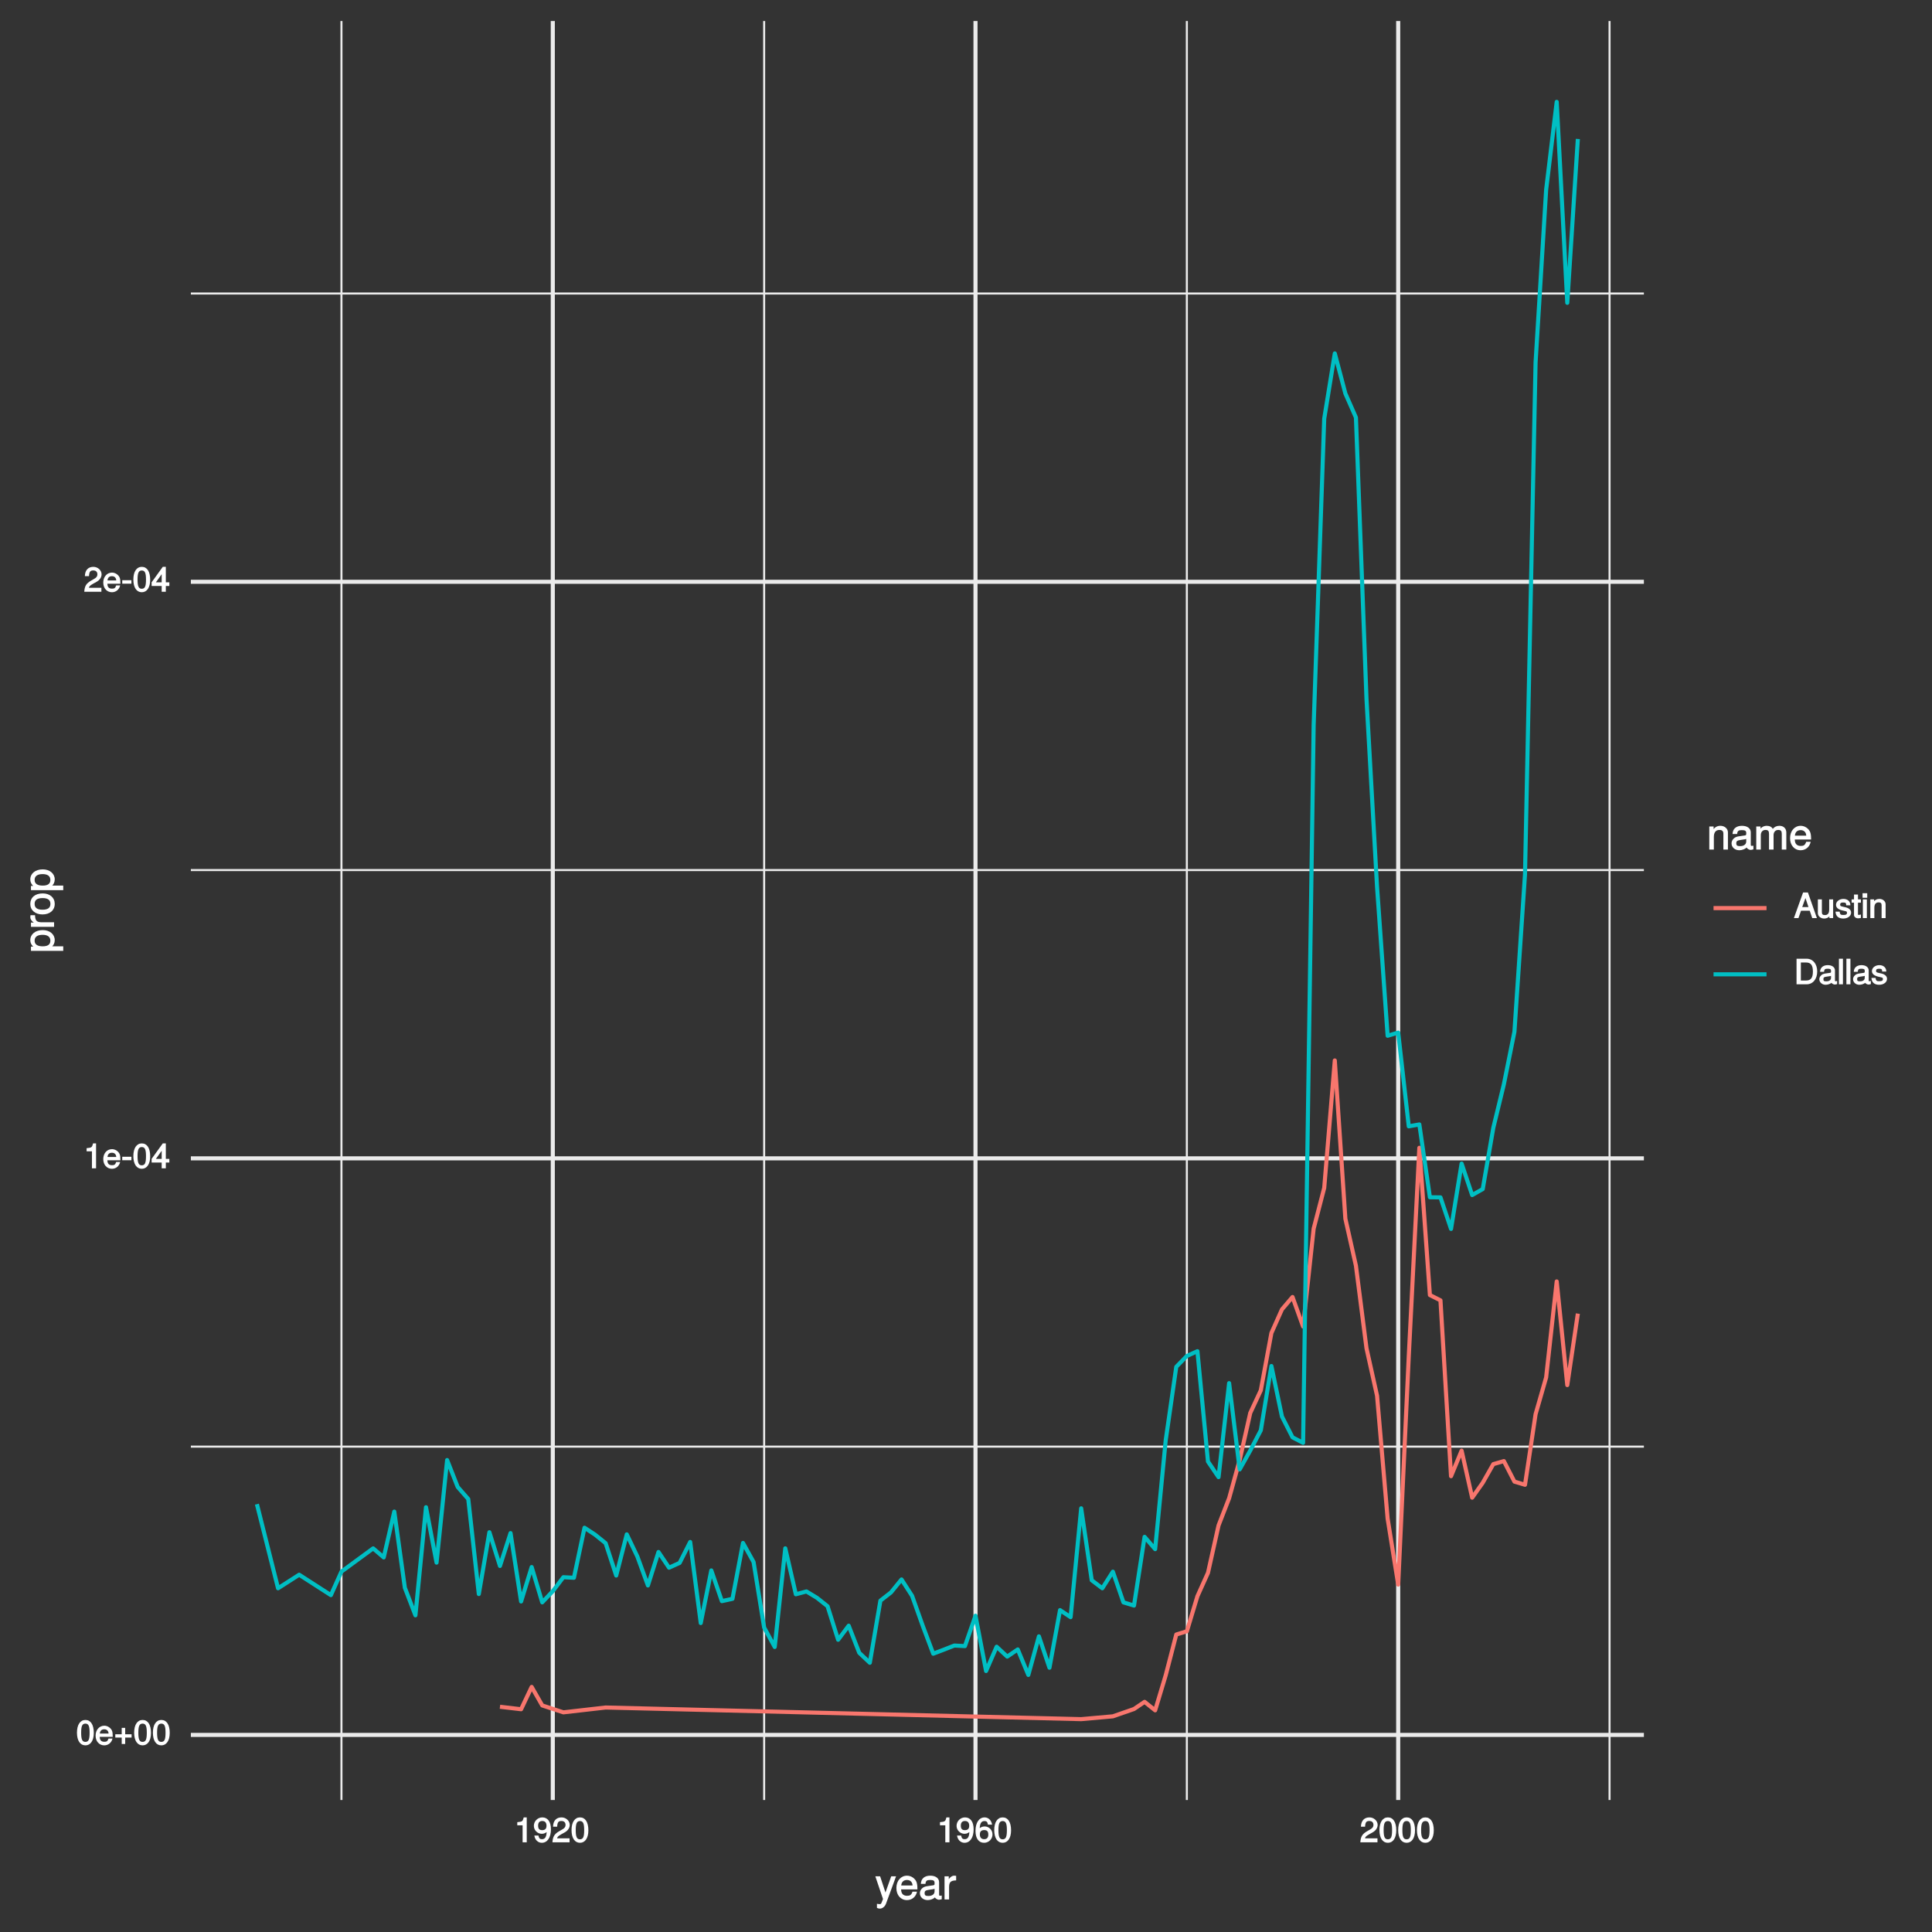 <?xml version="1.0" encoding="UTF-8"?>
<svg xmlns="http://www.w3.org/2000/svg" xmlns:xlink="http://www.w3.org/1999/xlink" width="504pt" height="504pt" viewBox="0 0 504 504" version="1.1">
<rect x="0" y="0" width="504" height="504" fill="#333333" stroke="none"/>
<defs>
<g>
<symbol overflow="visible" id="glyph0-0">
<path style="stroke:none;" d=""/>
</symbol>
<symbol overflow="visible" id="glyph0-1">
<path style="stroke:none;" d="M 4.609 -3.125 C 4.609 -5.297 3.781 -6.5 2.422 -6.5 C 1.078 -6.5 0.219 -5.281 0.219 -3.188 C 0.219 -1.078 1.078 0.125 2.422 0.125 C 3.734 0.125 4.609 -1.078 4.609 -3.125 Z M 3.516 -3.203 C 3.516 -1.438 3.266 -0.781 2.406 -0.781 C 1.578 -0.781 1.312 -1.469 1.312 -3.172 C 1.312 -4.875 1.578 -5.547 2.422 -5.547 C 3.25 -5.547 3.516 -4.875 3.516 -3.203 Z M 3.516 -3.203 "/>
</symbol>
<symbol overflow="visible" id="glyph0-2">
<path style="stroke:none;" d="M 4.656 -2.219 C 4.656 -2.891 4.609 -3.312 4.484 -3.656 C 4.172 -4.422 3.328 -5 2.469 -5 C 1.172 -5 0.188 -3.922 0.188 -2.406 C 0.188 -0.891 1.156 0.125 2.453 0.125 C 3.5 0.125 4.375 -0.594 4.594 -1.656 L 3.562 -1.656 C 3.312 -0.922 3.062 -0.812 2.469 -0.812 C 1.703 -0.812 1.281 -1.172 1.266 -2.094 L 4.656 -2.094 Z M 3.828 -2.781 C 3.828 -2.781 3.609 -2.938 3.641 -2.953 L 1.297 -2.953 C 1.344 -3.641 1.719 -4.062 2.453 -4.062 C 3.172 -4.062 3.578 -3.594 3.578 -2.875 Z M 3.828 -2.781 "/>
</symbol>
<symbol overflow="visible" id="glyph0-3">
<path style="stroke:none;" d="M 4.688 -2.031 L 4.688 -2.766 L 3.016 -2.766 L 3.016 -4.438 L 2.109 -4.438 L 2.109 -2.766 L 0.438 -2.766 L 0.438 -1.906 L 2.109 -1.906 L 2.109 -0.234 L 3.016 -0.234 L 3.016 -1.906 L 4.688 -1.906 Z M 4.688 -2.031 "/>
</symbol>
<symbol overflow="visible" id="glyph0-4">
<path style="stroke:none;" d="M 3.203 -0.125 L 3.203 -6.5 L 2.422 -6.5 C 2.109 -5.406 2.094 -5.406 0.734 -5.25 L 0.734 -4.438 L 2.125 -4.438 L 2.125 0 L 3.203 0 Z M 3.203 -0.125 "/>
</symbol>
<symbol overflow="visible" id="glyph0-5">
<path style="stroke:none;" d="M 2.641 -2.25 L 2.641 -3.016 L 0.25 -3.016 L 0.25 -2.109 L 2.641 -2.109 Z M 2.641 -2.25 "/>
</symbol>
<symbol overflow="visible" id="glyph0-6">
<path style="stroke:none;" d="M 4.719 -1.625 L 4.719 -2.453 L 3.797 -2.453 L 3.797 -6.5 L 3 -6.5 L 0.094 -2.469 L 0.094 -1.5 L 2.719 -1.5 L 2.719 0 L 3.797 0 L 3.797 -1.5 L 4.719 -1.5 Z M 2.875 -2.453 L 1.203 -2.453 L 2.984 -4.953 L 2.719 -5.047 L 2.719 -2.453 Z M 2.875 -2.453 "/>
</symbol>
<symbol overflow="visible" id="glyph0-7">
<path style="stroke:none;" d="M 4.641 -4.547 C 4.641 -5.594 3.672 -6.5 2.5 -6.5 C 1.219 -6.5 0.328 -5.719 0.281 -4.078 L 1.359 -4.078 C 1.422 -5.25 1.703 -5.562 2.469 -5.562 C 3.172 -5.562 3.547 -5.188 3.547 -4.516 C 3.547 -4.031 3.297 -3.703 2.75 -3.391 L 1.938 -2.922 C 0.641 -2.188 0.219 -1.5 0.125 0 L 4.594 0 L 4.594 -1.031 L 1.344 -1.031 C 1.406 -1.406 1.641 -1.641 2.406 -2.078 L 3.281 -2.562 C 4.156 -3.031 4.641 -3.781 4.641 -4.547 Z M 4.641 -4.547 "/>
</symbol>
<symbol overflow="visible" id="glyph0-8">
<path style="stroke:none;" d="M 4.625 -3.391 C 4.625 -5.344 3.797 -6.5 2.375 -6.5 C 1.188 -6.5 0.172 -5.531 0.172 -4.297 C 0.172 -3.141 1.125 -2.219 2.25 -2.219 C 2.844 -2.219 3.375 -2.469 3.781 -2.953 L 3.516 -3.047 C 3.516 -1.531 3.172 -0.812 2.281 -0.812 C 1.734 -0.812 1.516 -1.031 1.359 -1.766 L 0.297 -1.766 C 0.453 -0.609 1.281 0.125 2.234 0.125 C 3.688 0.125 4.625 -1.234 4.625 -3.391 Z M 3.469 -4.312 C 3.469 -3.547 3.094 -3.172 2.344 -3.172 C 1.594 -3.172 1.281 -3.531 1.281 -4.359 C 1.281 -5.156 1.656 -5.562 2.359 -5.562 C 3.094 -5.562 3.469 -5.125 3.469 -4.312 Z M 3.469 -4.312 "/>
</symbol>
<symbol overflow="visible" id="glyph0-9">
<path style="stroke:none;" d="M 4.656 -2.062 C 4.656 -3.234 3.719 -4.141 2.609 -4.141 C 1.984 -4.141 1.391 -3.875 1.062 -3.406 L 1.312 -3.312 C 1.328 -4.844 1.672 -5.547 2.562 -5.547 C 3.109 -5.547 3.328 -5.344 3.469 -4.609 L 4.547 -4.609 C 4.375 -5.766 3.562 -6.5 2.609 -6.5 C 1.156 -6.5 0.219 -5.141 0.219 -2.969 C 0.219 -1.031 1.047 0.125 2.469 0.125 C 3.656 0.125 4.656 -0.844 4.656 -2.062 Z M 3.562 -2 C 3.562 -1.219 3.188 -0.812 2.484 -0.812 C 1.766 -0.812 1.359 -1.25 1.359 -2.047 C 1.359 -2.828 1.734 -3.188 2.5 -3.188 C 3.25 -3.188 3.562 -2.844 3.562 -2 Z M 3.562 -2 "/>
</symbol>
<symbol overflow="visible" id="glyph0-10">
<path style="stroke:none;" d="M 5.891 -0.125 L 3.594 -6.672 L 2.328 -6.672 L -0.062 0 L 1.125 0 L 1.797 -1.922 L 4.062 -1.922 L 4.719 0 L 5.938 0 Z M 3.938 -2.875 L 2.109 -2.875 L 3.109 -5.672 L 2.797 -5.672 L 3.734 -2.875 Z M 3.938 -2.875 "/>
</symbol>
<symbol overflow="visible" id="glyph0-11">
<path style="stroke:none;" d="M 4.391 -0.125 L 4.391 -4.875 L 3.359 -4.875 L 3.359 -2.203 C 3.359 -1.266 3.016 -0.781 2.25 -0.781 C 1.672 -0.781 1.453 -1 1.453 -1.547 L 1.453 -4.875 L 0.406 -4.875 L 0.406 -1.266 C 0.406 -0.5 1.141 0.125 2.047 0.125 C 2.719 0.125 3.25 -0.141 3.688 -0.75 L 3.422 -0.844 L 3.422 0 L 4.391 0 Z M 4.391 -0.125 "/>
</symbol>
<symbol overflow="visible" id="glyph0-12">
<path style="stroke:none;" d="M 4.188 -1.422 C 4.188 -2.109 3.656 -2.594 2.734 -2.812 L 2.031 -2.969 C 1.438 -3.109 1.328 -3.172 1.328 -3.5 C 1.328 -3.922 1.562 -4.062 2.156 -4.062 C 2.75 -4.062 2.906 -3.938 2.922 -3.328 L 4 -3.328 C 4 -4.359 3.25 -5 2.188 -5 C 1.109 -5 0.25 -4.312 0.25 -3.469 C 0.25 -2.75 0.781 -2.266 1.875 -2 L 2.562 -1.844 C 3.062 -1.719 3.109 -1.703 3.109 -1.359 C 3.109 -0.938 2.844 -0.812 2.203 -0.812 C 1.547 -0.812 1.312 -0.828 1.203 -1.672 L 0.125 -1.672 C 0.172 -0.469 0.938 0.125 2.141 0.125 C 3.297 0.125 4.188 -0.531 4.188 -1.422 Z M 4.188 -1.422 "/>
</symbol>
<symbol overflow="visible" id="glyph0-13">
<path style="stroke:none;" d="M 2.391 -0.125 L 2.391 -0.922 C 2.141 -0.859 2.016 -0.844 1.875 -0.844 C 1.562 -0.844 1.625 -0.797 1.625 -1.125 L 1.625 -4.016 L 2.391 -4.016 L 2.391 -4.875 L 1.625 -4.875 L 1.625 -6.141 L 0.594 -6.141 L 0.594 -4.875 L -0.031 -4.875 L -0.031 -4.016 L 0.594 -4.016 L 0.594 -0.797 C 0.594 -0.328 1.062 0.062 1.641 0.062 C 1.812 0.062 1.984 0.047 2.391 -0.031 Z M 2.391 -0.125 "/>
</symbol>
<symbol overflow="visible" id="glyph0-14">
<path style="stroke:none;" d="M 1.5 -0.125 L 1.5 -4.875 L 0.453 -4.875 L 0.453 0 L 1.5 0 Z M 1.594 -5.438 L 1.594 -6.484 L 0.375 -6.484 L 0.375 -5.297 L 1.594 -5.297 Z M 1.594 -5.438 "/>
</symbol>
<symbol overflow="visible" id="glyph0-15">
<path style="stroke:none;" d="M 4.438 -0.125 L 4.438 -3.609 C 4.438 -4.375 3.719 -5 2.828 -5 C 2.141 -5 1.578 -4.703 1.172 -4.062 L 1.438 -3.969 L 1.438 -4.875 L 0.453 -4.875 L 0.453 0 L 1.5 0 L 1.5 -2.672 C 1.5 -3.609 1.859 -4.094 2.609 -4.094 C 3.188 -4.094 3.391 -3.875 3.391 -3.328 L 3.391 0 L 4.438 0 Z M 4.438 -0.125 "/>
</symbol>
<symbol overflow="visible" id="glyph0-16">
<path style="stroke:none;" d="M 6.016 -3.344 C 6.016 -5.328 4.875 -6.672 3.25 -6.672 L 0.625 -6.672 L 0.625 0 L 3.25 0 C 4.875 0 6.016 -1.344 6.016 -3.344 Z M 4.891 -3.328 C 4.891 -1.719 4.375 -0.984 3.109 -0.984 L 1.75 -0.984 L 1.75 -5.688 L 3.109 -5.688 C 4.375 -5.688 4.891 -4.969 4.891 -3.328 Z M 4.891 -3.328 "/>
</symbol>
<symbol overflow="visible" id="glyph0-17">
<path style="stroke:none;" d="M 4.859 -0.156 L 4.859 -0.875 C 4.625 -0.812 4.594 -0.812 4.547 -0.812 C 4.297 -0.812 4.297 -0.812 4.297 -1.047 L 4.297 -3.609 C 4.297 -4.438 3.547 -5 2.422 -5 C 1.297 -5 0.453 -4.438 0.406 -3.25 L 1.438 -3.25 C 1.516 -3.938 1.703 -4.062 2.391 -4.062 C 3.047 -4.062 3.266 -3.953 3.266 -3.516 L 3.266 -3.312 C 3.266 -3.016 3.234 -3.016 2.656 -2.938 C 1.625 -2.812 1.453 -2.766 1.172 -2.656 C 0.641 -2.438 0.219 -1.891 0.219 -1.328 C 0.219 -0.5 0.953 0.125 1.875 0.125 C 2.469 0.125 3.156 -0.156 3.359 -0.375 C 3.375 -0.328 3.844 0.062 4.203 0.062 C 4.359 0.062 4.469 0.047 4.859 -0.047 Z M 3.266 -1.719 C 3.266 -1.062 2.75 -0.781 2.047 -0.781 C 1.469 -0.781 1.281 -0.844 1.281 -1.344 C 1.281 -1.828 1.453 -1.906 2.25 -2.016 C 3.016 -2.125 3.172 -2.156 3.266 -2.203 Z M 3.266 -1.719 "/>
</symbol>
<symbol overflow="visible" id="glyph0-18">
<path style="stroke:none;" d="M 1.484 -0.125 L 1.484 -6.672 L 0.438 -6.672 L 0.438 0 L 1.484 0 Z M 1.484 -0.125 "/>
</symbol>
<symbol overflow="visible" id="glyph1-0">
<path style="stroke:none;" d=""/>
</symbol>
<symbol overflow="visible" id="glyph1-1">
<path style="stroke:none;" d="M 5.266 -6.031 L 4.172 -6.031 L 2.531 -1.406 L 2.812 -1.406 L 1.281 -6.031 L 0.031 -6.031 L 2.031 -0.109 L 1.672 0.797 C 1.516 1.203 1.469 1.219 1.078 1.219 C 0.953 1.219 0.797 1.203 0.453 1.141 L 0.453 2.203 C 0.688 2.328 0.969 2.391 1.203 2.391 C 1.859 2.391 2.516 1.906 2.828 1.078 L 5.438 -6.031 Z M 5.266 -6.031 "/>
</symbol>
<symbol overflow="visible" id="glyph1-2">
<path style="stroke:none;" d="M 5.781 -2.75 C 5.781 -3.594 5.703 -4.109 5.547 -4.547 C 5.172 -5.484 4.156 -6.203 3.078 -6.203 C 1.469 -6.203 0.297 -4.875 0.297 -2.984 C 0.297 -1.094 1.438 0.172 3.062 0.172 C 4.375 0.172 5.422 -0.719 5.672 -2.031 L 4.5 -2.031 C 4.203 -1.125 3.828 -0.953 3.094 -0.953 C 2.141 -0.953 1.547 -1.438 1.531 -2.625 L 5.781 -2.625 Z M 4.75 -3.469 C 4.75 -3.469 4.562 -3.625 4.578 -3.641 L 1.562 -3.641 C 1.625 -4.516 2.141 -5.078 3.062 -5.078 C 3.969 -5.078 4.516 -4.469 4.516 -3.562 Z M 4.75 -3.469 "/>
</symbol>
<symbol overflow="visible" id="glyph1-3">
<path style="stroke:none;" d="M 6.016 -0.156 L 6.016 -1.016 C 5.781 -0.969 5.734 -0.969 5.688 -0.969 C 5.375 -0.969 5.328 -0.984 5.328 -1.281 L 5.328 -4.484 C 5.328 -5.516 4.438 -6.203 3.031 -6.203 C 1.625 -6.203 0.625 -5.516 0.562 -4.062 L 1.766 -4.062 C 1.844 -4.891 2.141 -5.078 2.984 -5.078 C 3.812 -5.078 4.141 -4.906 4.141 -4.359 L 4.141 -4.109 C 4.141 -3.734 4.047 -3.703 3.328 -3.625 C 2.031 -3.453 1.828 -3.406 1.469 -3.266 C 0.797 -2.984 0.312 -2.328 0.312 -1.625 C 0.312 -0.578 1.188 0.172 2.359 0.172 C 3.094 0.172 3.891 -0.172 4.234 -0.531 C 4.266 -0.375 4.812 0.078 5.266 0.078 C 5.438 0.078 5.594 0.062 6.016 -0.062 Z M 4.141 -2.125 C 4.141 -1.297 3.438 -0.906 2.547 -0.906 C 1.844 -0.906 1.547 -1.016 1.547 -1.656 C 1.547 -2.25 1.828 -2.391 2.812 -2.531 C 3.766 -2.656 3.969 -2.703 4.141 -2.781 Z M 4.141 -2.125 "/>
</symbol>
<symbol overflow="visible" id="glyph1-4">
<path style="stroke:none;" d="M 3.656 -5.094 L 3.656 -6.156 C 3.375 -6.188 3.297 -6.203 3.172 -6.203 C 2.578 -6.203 2.031 -5.812 1.5 -4.953 L 1.734 -4.844 L 1.734 -6.031 L 0.625 -6.031 L 0.625 0 L 1.812 0 L 1.812 -3.125 C 1.812 -4.422 2.109 -4.938 3.656 -4.969 Z M 3.656 -5.094 "/>
</symbol>
<symbol overflow="visible" id="glyph1-5">
<path style="stroke:none;" d="M 5.484 -0.125 L 5.484 -4.484 C 5.484 -5.438 4.641 -6.203 3.531 -6.203 C 2.672 -6.203 2.031 -5.828 1.516 -5.031 L 1.75 -4.922 L 1.75 -6.031 L 0.625 -6.031 L 0.625 0 L 1.812 0 L 1.812 -3.312 C 1.812 -4.484 2.328 -5.125 3.25 -5.125 C 3.984 -5.125 4.297 -4.812 4.297 -4.125 L 4.297 0 L 5.484 0 Z M 5.484 -0.125 "/>
</symbol>
<symbol overflow="visible" id="glyph1-6">
<path style="stroke:none;" d="M 8.484 -0.125 L 8.484 -4.453 C 8.484 -5.484 7.781 -6.203 6.703 -6.203 C 5.938 -6.203 5.375 -5.922 4.953 -5.406 C 4.688 -5.891 4.141 -6.203 3.391 -6.203 C 2.625 -6.203 2.016 -5.875 1.516 -5.188 L 1.75 -5.078 L 1.75 -6.031 L 0.641 -6.031 L 0.641 0 L 1.828 0 L 1.828 -3.75 C 1.828 -4.594 2.297 -5.125 3.047 -5.125 C 3.734 -5.125 3.969 -4.844 3.969 -4.109 L 3.969 0 L 5.156 0 L 5.156 -3.75 C 5.156 -4.594 5.641 -5.125 6.391 -5.125 C 7.062 -5.125 7.297 -4.828 7.297 -4.109 L 7.297 0 L 8.484 0 Z M 8.484 -0.125 "/>
</symbol>
<symbol overflow="visible" id="glyph2-0">
<path style="stroke:none;" d=""/>
</symbol>
<symbol overflow="visible" id="glyph2-1">
<path style="stroke:none;" d="M -2.953 -5.891 C -4.891 -5.891 -6.203 -4.812 -6.203 -3.281 C -6.203 -2.5 -5.812 -1.766 -5.125 -1.344 L -5.031 -1.578 L -6.031 -1.578 L -6.031 -0.469 L 2.391 -0.469 L 2.391 -1.656 L -0.828 -1.656 L -0.719 -1.422 C -0.125 -1.906 0.172 -2.547 0.172 -3.281 C 0.172 -4.781 -1.125 -5.891 -2.953 -5.891 Z M -2.984 -4.656 C -1.672 -4.656 -0.969 -4.125 -0.969 -3.125 C -0.969 -2.156 -1.609 -1.656 -2.969 -1.656 C -4.328 -1.656 -5.078 -2.156 -5.078 -3.125 C -5.078 -4.141 -4.359 -4.656 -2.984 -4.656 Z M -2.984 -4.656 "/>
</symbol>
<symbol overflow="visible" id="glyph2-2">
<path style="stroke:none;" d="M -5.094 -3.656 L -6.156 -3.656 C -6.188 -3.375 -6.203 -3.297 -6.203 -3.172 C -6.203 -2.578 -5.812 -2.031 -4.953 -1.5 L -4.844 -1.734 L -6.031 -1.734 L -6.031 -0.625 L 0 -0.625 L 0 -1.812 L -3.125 -1.812 C -4.422 -1.812 -4.938 -2.109 -4.969 -3.656 Z M -5.094 -3.656 "/>
</symbol>
<symbol overflow="visible" id="glyph2-3">
<path style="stroke:none;" d="M -2.969 -5.734 C -4.969 -5.734 -6.203 -4.656 -6.203 -2.984 C -6.203 -1.375 -4.953 -0.25 -3.016 -0.25 C -1.078 -0.25 0.172 -1.359 0.172 -3 C 0.172 -4.625 -1.078 -5.734 -2.969 -5.734 Z M -2.984 -4.516 C -1.625 -4.516 -0.953 -4.016 -0.953 -3 C -0.953 -1.984 -1.609 -1.484 -3.016 -1.484 C -4.406 -1.484 -5.078 -1.984 -5.078 -3 C -5.078 -4.031 -4.406 -4.516 -2.984 -4.516 Z M -2.984 -4.516 "/>
</symbol>
</g>
<clipPath id="clip1">
  <path d="M 49.789 377 L 429.84 377 L 429.84 378 L 49.789 378 Z M 49.789 377 "/>
</clipPath>
<clipPath id="clip2">
  <path d="M 49.789 226 L 429.84 226 L 429.84 228 L 49.789 228 Z M 49.789 226 "/>
</clipPath>
<clipPath id="clip3">
  <path d="M 49.789 76 L 429.84 76 L 429.84 77 L 49.789 77 Z M 49.789 76 "/>
</clipPath>
<clipPath id="clip4">
  <path d="M 88 5.48 L 90 5.48 L 90 470 L 88 470 Z M 88 5.48 "/>
</clipPath>
<clipPath id="clip5">
  <path d="M 199 5.48 L 200 5.48 L 200 470 L 199 470 Z M 199 5.48 "/>
</clipPath>
<clipPath id="clip6">
  <path d="M 309 5.48 L 310 5.48 L 310 470 L 309 470 Z M 309 5.48 "/>
</clipPath>
<clipPath id="clip7">
  <path d="M 419 5.48 L 421 5.48 L 421 470 L 419 470 Z M 419 5.48 "/>
</clipPath>
<clipPath id="clip8">
  <path d="M 49.789 452 L 429.84 452 L 429.84 454 L 49.789 454 Z M 49.789 452 "/>
</clipPath>
<clipPath id="clip9">
  <path d="M 49.789 301 L 429.84 301 L 429.84 303 L 49.789 303 Z M 49.789 301 "/>
</clipPath>
<clipPath id="clip10">
  <path d="M 49.789 151 L 429.84 151 L 429.84 153 L 49.789 153 Z M 49.789 151 "/>
</clipPath>
<clipPath id="clip11">
  <path d="M 143 5.48 L 145 5.48 L 145 470.57 L 143 470.57 Z M 143 5.48 "/>
</clipPath>
<clipPath id="clip12">
  <path d="M 253 5.48 L 256 5.48 L 256 470.57 L 253 470.57 Z M 253 5.48 "/>
</clipPath>
<clipPath id="clip13">
  <path d="M 364 5.48 L 366 5.48 L 366 470.57 L 364 470.57 Z M 364 5.48 "/>
</clipPath>
</defs>
<g id="surface77">
<g clip-path="url(#clip1)" clip-rule="nonzero">
<path style="fill:none;stroke-width:0.533;stroke-linecap:butt;stroke-linejoin:round;stroke:rgb(92.157%,92.157%,92.157%);stroke-opacity:1;stroke-miterlimit:10;" d="M 49.789 377.379 L 428.84 377.379 "/>
</g>
<g clip-path="url(#clip2)" clip-rule="nonzero">
<path style="fill:none;stroke-width:0.533;stroke-linecap:butt;stroke-linejoin:round;stroke:rgb(92.157%,92.157%,92.157%);stroke-opacity:1;stroke-miterlimit:10;" d="M 49.789 226.973 L 428.84 226.973 "/>
</g>
<g clip-path="url(#clip3)" clip-rule="nonzero">
<path style="fill:none;stroke-width:0.533;stroke-linecap:butt;stroke-linejoin:round;stroke:rgb(92.157%,92.157%,92.157%);stroke-opacity:1;stroke-miterlimit:10;" d="M 49.789 76.57 L 428.84 76.57 "/>
</g>
<g clip-path="url(#clip4)" clip-rule="nonzero">
<path style="fill:none;stroke-width:0.533;stroke-linecap:butt;stroke-linejoin:round;stroke:rgb(92.157%,92.157%,92.157%);stroke-opacity:1;stroke-miterlimit:10;" d="M 89.074 469.57 L 89.074 5.48 "/>
</g>
<g clip-path="url(#clip5)" clip-rule="nonzero">
<path style="fill:none;stroke-width:0.533;stroke-linecap:butt;stroke-linejoin:round;stroke:rgb(92.157%,92.157%,92.157%);stroke-opacity:1;stroke-miterlimit:10;" d="M 199.344 469.57 L 199.344 5.48 "/>
</g>
<g clip-path="url(#clip6)" clip-rule="nonzero">
<path style="fill:none;stroke-width:0.533;stroke-linecap:butt;stroke-linejoin:round;stroke:rgb(92.157%,92.157%,92.157%);stroke-opacity:1;stroke-miterlimit:10;" d="M 309.613 469.57 L 309.613 5.48 "/>
</g>
<g clip-path="url(#clip7)" clip-rule="nonzero">
<path style="fill:none;stroke-width:0.533;stroke-linecap:butt;stroke-linejoin:round;stroke:rgb(92.157%,92.157%,92.157%);stroke-opacity:1;stroke-miterlimit:10;" d="M 419.883 469.57 L 419.883 5.48 "/>
</g>
<g clip-path="url(#clip8)" clip-rule="nonzero">
<path style="fill:none;stroke-width:1.067;stroke-linecap:butt;stroke-linejoin:round;stroke:rgb(92.157%,92.157%,92.157%);stroke-opacity:1;stroke-miterlimit:10;" d="M 49.789 452.582 L 428.84 452.582 "/>
</g>
<g clip-path="url(#clip9)" clip-rule="nonzero">
<path style="fill:none;stroke-width:1.067;stroke-linecap:butt;stroke-linejoin:round;stroke:rgb(92.157%,92.157%,92.157%);stroke-opacity:1;stroke-miterlimit:10;" d="M 49.789 302.176 L 428.84 302.176 "/>
</g>
<g clip-path="url(#clip10)" clip-rule="nonzero">
<path style="fill:none;stroke-width:1.067;stroke-linecap:butt;stroke-linejoin:round;stroke:rgb(92.157%,92.157%,92.157%);stroke-opacity:1;stroke-miterlimit:10;" d="M 49.789 151.77 L 428.84 151.77 "/>
</g>
<g clip-path="url(#clip11)" clip-rule="nonzero">
<path style="fill:none;stroke-width:1.067;stroke-linecap:butt;stroke-linejoin:round;stroke:rgb(92.157%,92.157%,92.157%);stroke-opacity:1;stroke-miterlimit:10;" d="M 144.207 469.57 L 144.207 5.48 "/>
</g>
<g clip-path="url(#clip12)" clip-rule="nonzero">
<path style="fill:none;stroke-width:1.067;stroke-linecap:butt;stroke-linejoin:round;stroke:rgb(92.157%,92.157%,92.157%);stroke-opacity:1;stroke-miterlimit:10;" d="M 254.477 469.57 L 254.477 5.48 "/>
</g>
<g clip-path="url(#clip13)" clip-rule="nonzero">
<path style="fill:none;stroke-width:1.067;stroke-linecap:butt;stroke-linejoin:round;stroke:rgb(92.157%,92.157%,92.157%);stroke-opacity:1;stroke-miterlimit:10;" d="M 364.746 469.57 L 364.746 5.48 "/>
</g>
<path style="fill:none;stroke-width:1.067;stroke-linecap:butt;stroke-linejoin:round;stroke:rgb(97.255%,46.275%,42.745%);stroke-opacity:1;stroke-miterlimit:10;" d="M 130.426 445.242 L 135.938 445.887 L 138.695 440.066 L 141.453 444.895 L 146.965 446.699 L 157.992 445.438 L 282.047 448.473 L 290.316 447.738 L 295.828 445.828 L 298.586 443.961 L 301.344 446.172 L 304.098 437.027 L 306.855 426.395 L 309.613 425.551 L 312.371 416.406 L 315.125 410.301 L 317.883 397.938 L 320.641 390.84 L 323.395 380.883 L 326.152 368.609 L 328.91 362.684 L 331.668 347.75 L 334.422 341.582 L 337.18 338.348 L 339.938 346.047 L 342.695 320.512 L 345.449 309.891 L 348.207 276.637 L 350.965 317.922 L 353.719 330.18 L 356.477 351.719 L 359.234 364.113 L 361.992 396.164 L 364.746 413.371 L 367.504 353.824 L 370.262 299.422 L 373.016 337.836 L 375.773 339.219 L 378.531 385.094 L 381.289 378.43 L 384.043 390.703 L 386.801 386.809 L 389.559 381.949 L 392.316 381.152 L 395.07 386.508 L 397.828 387.336 L 400.586 368.926 L 403.34 359.328 L 406.098 334.289 L 408.855 361.328 L 411.613 342.68 "/>
<path style="fill:none;stroke-width:1.067;stroke-linecap:butt;stroke-linejoin:round;stroke:rgb(0%,74.902%,76.863%);stroke-opacity:1;stroke-miterlimit:10;" d="M 67.02 392.387 L 72.535 414.332 L 78.047 410.797 L 86.316 416.121 L 89.074 409.984 L 97.344 403.926 L 100.102 406.285 L 102.859 394.328 L 105.613 414.195 L 108.371 421.387 L 111.129 393.188 L 113.883 407.641 L 116.641 380.883 L 119.398 387.906 L 122.156 391.051 L 124.91 415.836 L 127.668 399.715 L 130.426 408.512 L 133.184 399.938 L 135.938 417.777 L 138.695 408.797 L 141.453 418.004 L 144.207 415.098 L 146.965 411.445 L 149.723 411.594 L 152.48 398.539 L 155.234 400.344 L 157.992 402.57 L 160.75 411.008 L 163.508 400.27 L 166.262 406.031 L 169.02 413.594 L 171.777 404.871 L 174.531 408.965 L 177.289 407.715 L 180.047 402.254 L 182.805 423.402 L 185.559 409.672 L 188.316 417.688 L 191.074 417.086 L 193.828 402.512 L 196.586 407.488 L 199.344 424.574 L 202.102 429.645 L 204.855 403.91 L 207.613 415.898 L 210.371 415.16 L 213.129 416.828 L 215.883 419.012 L 218.641 427.762 L 221.398 424.094 L 224.152 431.164 L 226.91 433.766 L 229.668 417.566 L 232.426 415.414 L 235.18 412.031 L 237.938 416.316 L 240.695 424.062 L 243.449 431.402 L 246.207 430.352 L 248.965 429.27 L 251.723 429.418 L 254.477 421.492 L 257.234 435.914 L 259.992 429.582 L 262.75 432.156 L 265.504 430.289 L 268.262 436.938 L 271.02 426.875 L 273.773 435.059 L 276.531 420.031 L 279.289 421.867 L 282.047 393.473 L 284.801 412.242 L 287.559 414.332 L 290.316 410 L 293.07 418.004 L 295.828 418.844 L 298.586 400.918 L 301.344 404.121 L 304.098 375.723 L 306.855 356.562 L 309.613 353.734 L 312.371 352.484 L 315.125 381.273 L 317.883 385.336 L 320.641 360.82 L 323.395 383.32 L 326.152 378.402 L 328.91 373.121 L 331.668 356.352 L 334.422 369.527 L 337.18 374.957 L 339.938 376.387 L 342.695 189.191 L 345.449 109.223 L 348.207 92.195 L 350.965 102.648 L 353.719 108.906 L 356.477 182.32 L 359.234 231.395 L 361.992 270.199 L 364.746 269.371 L 367.504 293.828 L 370.262 293.332 L 373.016 312.328 L 375.773 312.359 L 378.531 320.586 L 381.289 303.543 L 384.043 311.758 L 386.801 310.191 L 389.559 294.219 L 392.316 282.848 L 395.07 269.148 L 397.828 228.086 L 400.586 94.527 L 403.34 49.527 L 406.098 26.574 L 408.855 78.992 L 411.613 36.246 "/>
<g style="fill:rgb(100%,100%,100%);fill-opacity:1;">
  <use xlink:href="#glyph0-1" x="19.859" y="455.185"/>
  <use xlink:href="#glyph0-2" x="24.75" y="455.185"/>
  <use xlink:href="#glyph0-3" x="29.641" y="455.185"/>
  <use xlink:href="#glyph0-1" x="34.778" y="455.185"/>
  <use xlink:href="#glyph0-1" x="39.669" y="455.185"/>
</g>
<g style="fill:rgb(100%,100%,100%);fill-opacity:1;">
  <use xlink:href="#glyph0-4" x="21.859" y="304.778"/>
  <use xlink:href="#glyph0-2" x="26.75" y="304.778"/>
  <use xlink:href="#glyph0-5" x="31.641" y="304.778"/>
  <use xlink:href="#glyph0-1" x="34.57" y="304.778"/>
  <use xlink:href="#glyph0-6" x="39.461" y="304.778"/>
</g>
<g style="fill:rgb(100%,100%,100%);fill-opacity:1;">
  <use xlink:href="#glyph0-7" x="21.859" y="154.372"/>
  <use xlink:href="#glyph0-2" x="26.75" y="154.372"/>
  <use xlink:href="#glyph0-5" x="31.641" y="154.372"/>
  <use xlink:href="#glyph0-1" x="34.57" y="154.372"/>
  <use xlink:href="#glyph0-6" x="39.461" y="154.372"/>
</g>
<g style="fill:rgb(100%,100%,100%);fill-opacity:1;">
  <use xlink:href="#glyph0-4" x="134.207" y="480.603"/>
  <use xlink:href="#glyph0-8" x="139.098" y="480.603"/>
  <use xlink:href="#glyph0-7" x="143.988" y="480.603"/>
  <use xlink:href="#glyph0-1" x="148.879" y="480.603"/>
</g>
<g style="fill:rgb(100%,100%,100%);fill-opacity:1;">
  <use xlink:href="#glyph0-4" x="244.477" y="480.603"/>
  <use xlink:href="#glyph0-8" x="249.367" y="480.603"/>
  <use xlink:href="#glyph0-9" x="254.258" y="480.603"/>
  <use xlink:href="#glyph0-1" x="259.148" y="480.603"/>
</g>
<g style="fill:rgb(100%,100%,100%);fill-opacity:1;">
  <use xlink:href="#glyph0-7" x="354.746" y="480.603"/>
  <use xlink:href="#glyph0-1" x="359.637" y="480.603"/>
  <use xlink:href="#glyph0-1" x="364.527" y="480.603"/>
  <use xlink:href="#glyph0-1" x="369.418" y="480.603"/>
</g>
<g style="fill:rgb(100%,100%,100%);fill-opacity:1;">
  <use xlink:href="#glyph1-1" x="228.316" y="495.507"/>
  <use xlink:href="#glyph1-2" x="233.542" y="495.507"/>
  <use xlink:href="#glyph1-3" x="239.658" y="495.507"/>
  <use xlink:href="#glyph1-4" x="245.774" y="495.507"/>
</g>
<g style="fill:rgb(100%,100%,100%);fill-opacity:1;">
  <use xlink:href="#glyph2-1" x="14.108" y="248.523"/>
  <use xlink:href="#glyph2-2" x="14.108" y="242.407"/>
  <use xlink:href="#glyph2-3" x="14.108" y="238.799"/>
  <use xlink:href="#glyph2-1" x="14.108" y="232.683"/>
</g>
<g style="fill:rgb(100%,100%,100%);fill-opacity:1;">
  <use xlink:href="#glyph1-5" x="445.281" y="221.632"/>
  <use xlink:href="#glyph1-3" x="451.397" y="221.632"/>
  <use xlink:href="#glyph1-6" x="457.514" y="221.632"/>
  <use xlink:href="#glyph1-2" x="466.677" y="221.632"/>
</g>
<path style="fill:none;stroke-width:1.067;stroke-linecap:butt;stroke-linejoin:round;stroke:rgb(97.255%,46.275%,42.745%);stroke-opacity:1;stroke-miterlimit:10;" d="M 447.008 236.895 L 460.832 236.895 "/>
<path style="fill:none;stroke-width:1.067;stroke-linecap:butt;stroke-linejoin:round;stroke:rgb(0%,74.902%,76.863%);stroke-opacity:1;stroke-miterlimit:10;" d="M 447.008 254.172 L 460.832 254.172 "/>
<g style="fill:rgb(100%,100%,100%);fill-opacity:1;">
  <use xlink:href="#glyph0-10" x="468.039" y="239.497"/>
  <use xlink:href="#glyph0-11" x="473.818" y="239.497"/>
  <use xlink:href="#glyph0-12" x="478.709" y="239.497"/>
  <use xlink:href="#glyph0-13" x="483.063" y="239.497"/>
  <use xlink:href="#glyph0-14" x="485.509" y="239.497"/>
  <use xlink:href="#glyph0-15" x="487.462" y="239.497"/>
</g>
<g style="fill:rgb(100%,100%,100%);fill-opacity:1;">
  <use xlink:href="#glyph0-16" x="468.039" y="256.774"/>
  <use xlink:href="#glyph0-17" x="474.391" y="256.774"/>
  <use xlink:href="#glyph0-18" x="479.281" y="256.774"/>
  <use xlink:href="#glyph0-18" x="481.234" y="256.774"/>
  <use xlink:href="#glyph0-17" x="483.188" y="256.774"/>
  <use xlink:href="#glyph0-12" x="488.078" y="256.774"/>
</g>
</g>
</svg>
